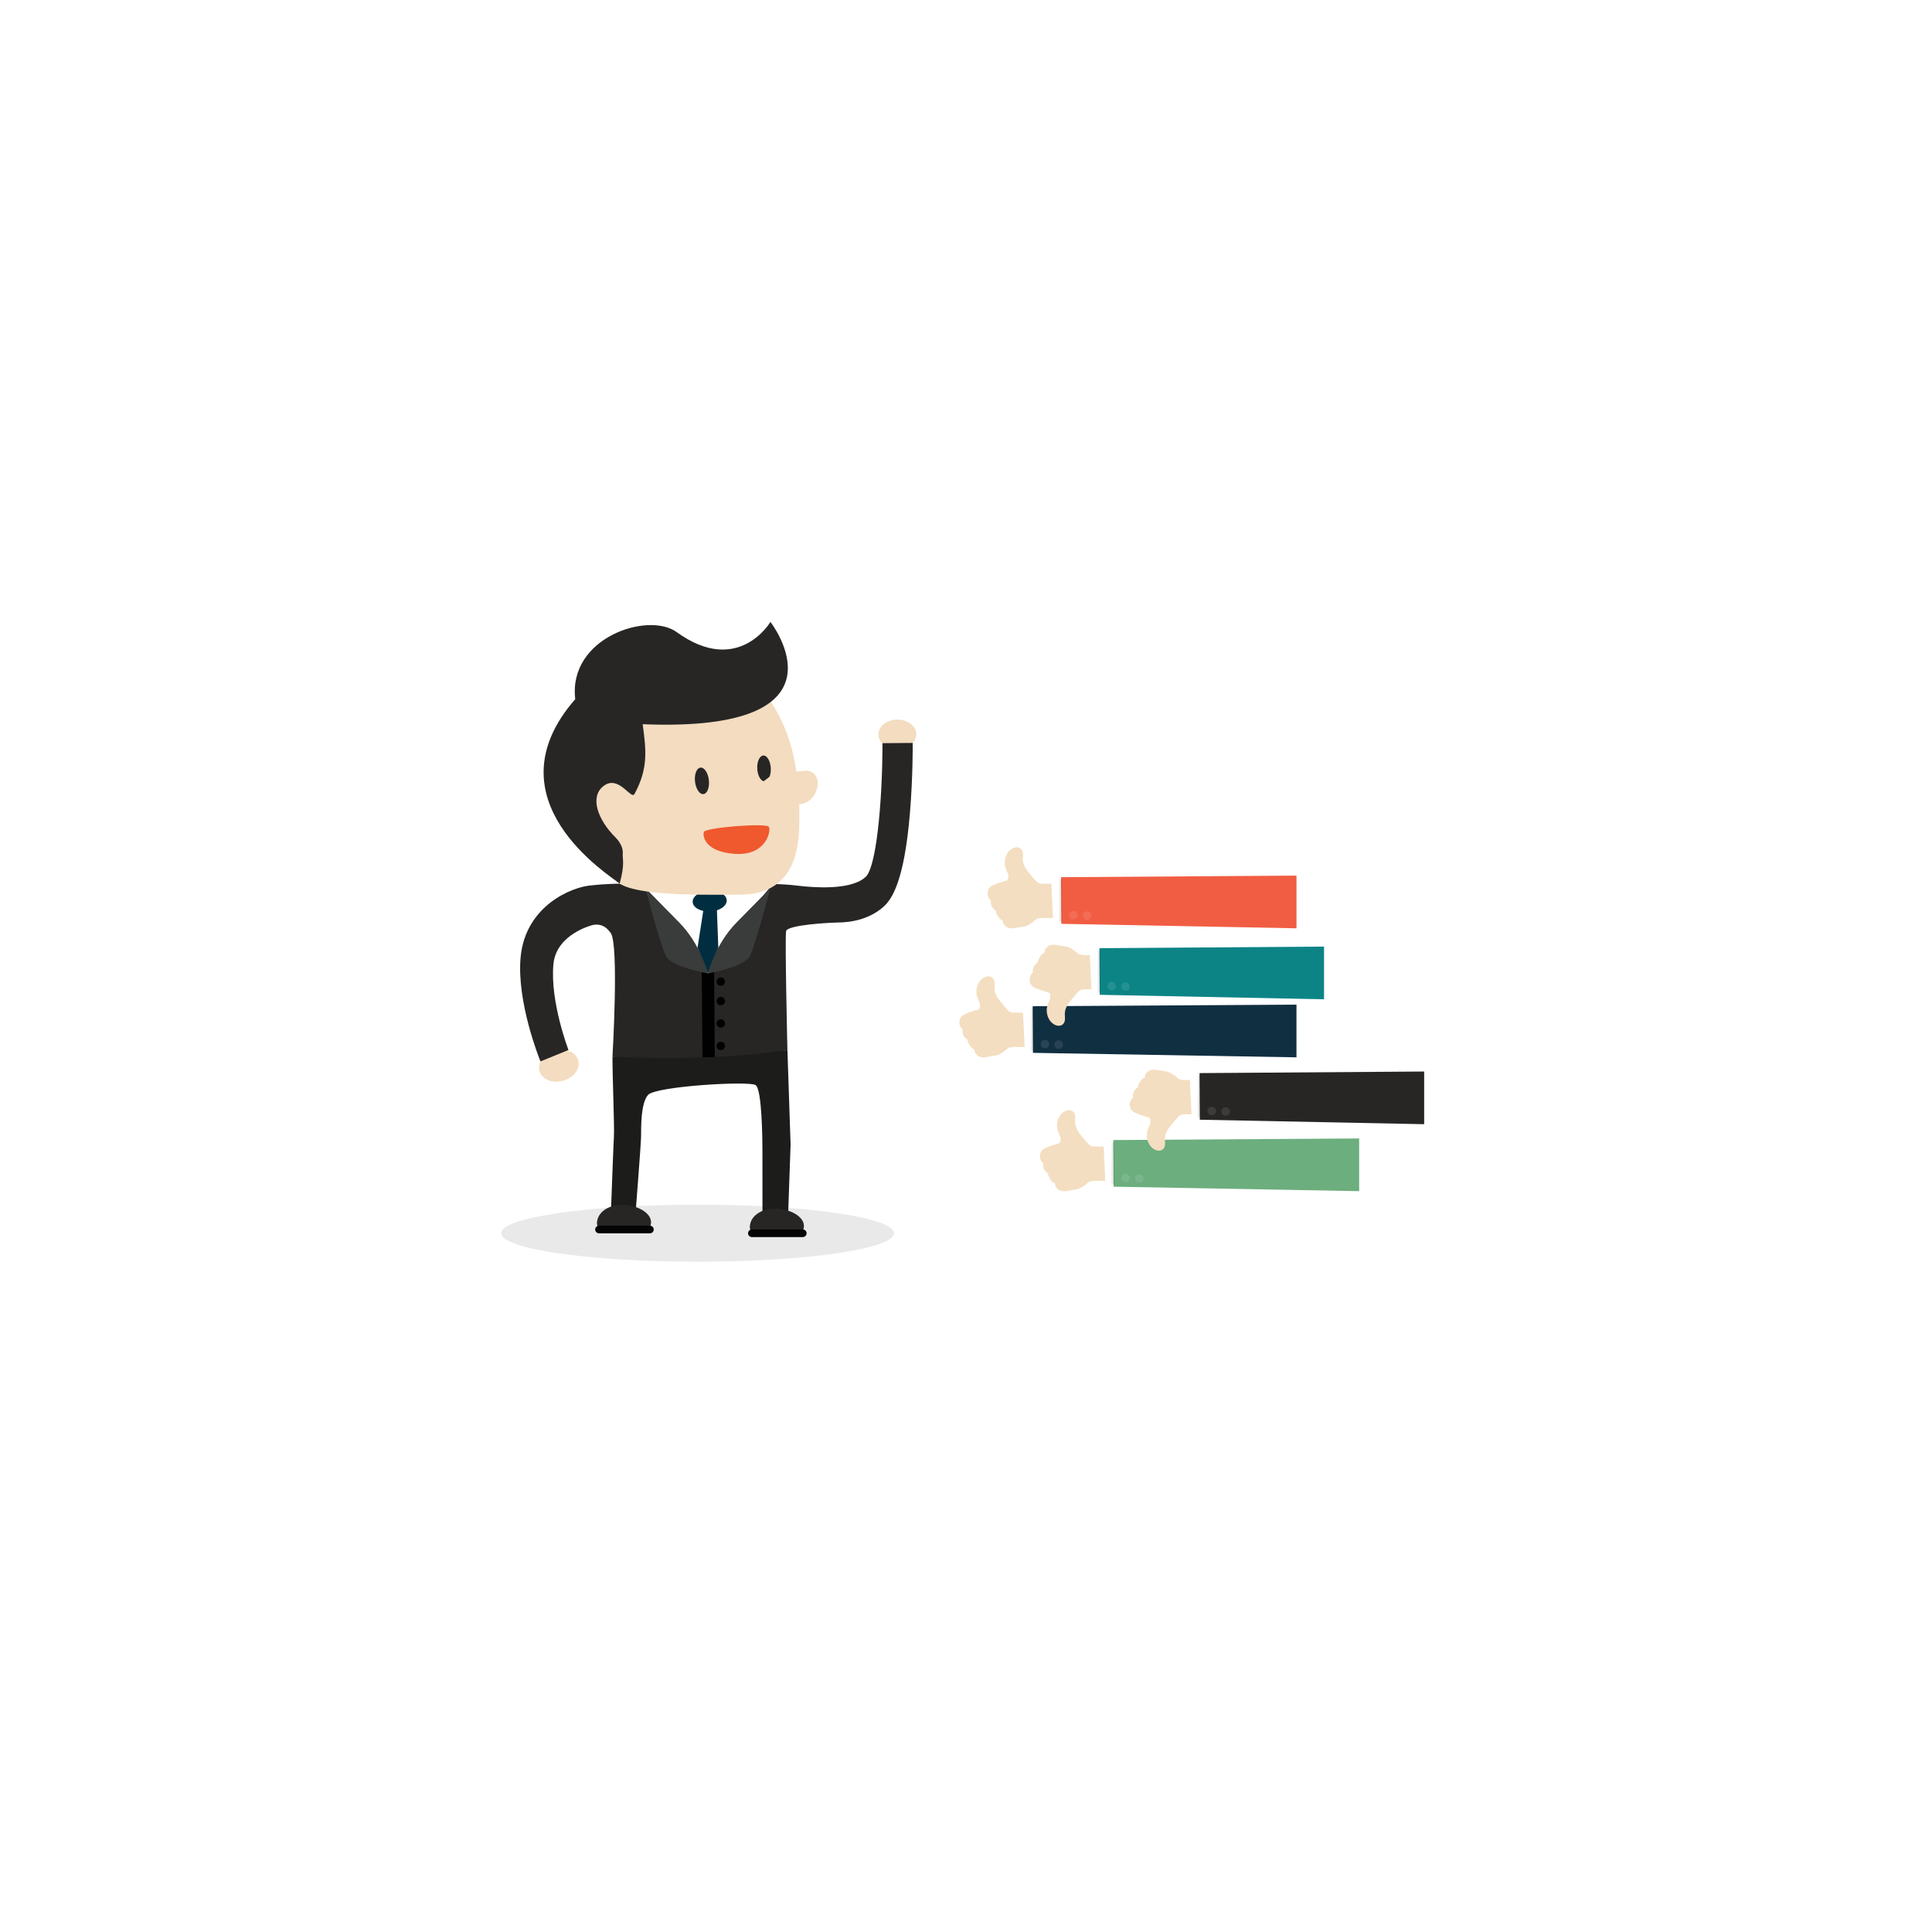 <svg xmlns="http://www.w3.org/2000/svg" xmlns:xlink="http://www.w3.org/1999/xlink" width="250" height="250" viewBox="0 0 250 250" enable-background="new 0 0 595.28 841.89"><defs><filter id="a" color-interpolation-filters="sRGB"><feColorMatrix values="0.21 0.72 0.072 0 0 0.21 0.72 0.072 0 0 0.21 0.72 0.072 0 0 0 0 0 1 0"/></filter></defs><g transform="translate(-67.779 -203.051)" filter="url(#a)"><g><g><path d="M202.69 351.827c.354-.324 1.656-.693 1.718-.707.575-.128.614-.23.616-.683 0-.298-.13-.436-.237-.728-.124-.336-.252-.683-.232-1.087.04-.72.356-1.347.85-1.677.197-.15.456-.24.703-.24.366 0 .64.19.75.525.08.226.067.446.053.678l-.008.177c-.014.32.026.583.123.833.184.5.552.963.853 1.312l.164.2c.23.278.468.568.738.8.133.1.274.137.457.175l1.093.012 1.933.02v4.428s-1.177 0-1.933-.006c-.27-.002-.468-.004-.505-.006-.12-.007-.238-.014-.345-.014h-.05c-.1.02-.203.03-.31.043-.094.01-.193.02-.296.04-.115.02-.235.13-.35.234-.067.06-.133.12-.198.164l-.196.137c-.2.14-.408.286-.644.388-.29.12-.61.16-.923.2-.15.018-.69.146-.94.146-.172 0-.322-.012-.46-.038-.497-.136-.814-.524-.814-.97-.253-.097-.48-.3-.622-.56-.128-.233-.31-.48-.263-.702-.48-.302-.774-.87-.64-1.355-.212-.14-.36-.375-.41-.66-.07-.402.058-.823.325-1.078z" fill="#f4dec1"/><g><path fill="#fff" d="M211.855 350.886l-1.29-.05.263 5.527 1.205-.067z"/><path fill="#6cae7e" d="M211.84 350.575l.035 6.032 31.78.58v-6.82z"/><g fill="#fff"><circle cx="213.425" cy="355.483" r=".552" opacity=".1"/><circle cx="215.214" cy="355.544" r=".552" opacity=".1"/></g></g><g><defs><path id="b" d="M211.98 350.892l-1.47-.044.106 5.532 1.417-.084z"/></defs><clipPath id="c"><use xlink:href="#b" overflow="visible" width="100%" height="100%"/></clipPath><path clip-path="url(#c)" opacity=".1" fill="#231f20" d="M211.647 350.57l-.042 6.04 11.07.902 3.665-6.718z"/></g></g><g><path d="M195.925 317.813c.354-.324 1.656-.693 1.718-.707.575-.128.614-.23.616-.683 0-.298-.13-.436-.238-.728-.124-.335-.252-.682-.232-1.086.04-.72.356-1.348.85-1.678.197-.15.456-.24.703-.24.366 0 .64.19.75.525.08.226.067.445.053.677l-.01.177c-.013.32.027.584.124.834.184.5.552.963.853 1.312l.164.2c.23.278.468.568.738.8.133.1.274.137.457.175.02.002.506.007 1.093.013l1.933.02v4.427s-1.177 0-1.933-.006c-.27 0-.468-.003-.504-.005-.12-.008-.237-.015-.344-.015h-.05c-.1.02-.203.03-.31.043-.094.01-.193.02-.296.04-.115.02-.235.13-.35.234-.067.06-.133.12-.198.164-.066.044-.13.09-.196.136-.2.14-.408.286-.644.388-.29.12-.61.16-.923.2-.153.018-.69.146-.942.146-.17 0-.32-.013-.46-.04-.496-.135-.813-.523-.813-.97-.252-.096-.478-.3-.62-.56-.13-.232-.31-.48-.264-.7-.48-.303-.773-.87-.64-1.356-.21-.14-.358-.375-.41-.66-.07-.4.058-.822.325-1.077z" fill="#f4dec1"/><g><path fill="#fff" d="M205.09 316.873l-1.29-.05.262 5.526 1.205-.067z"/><path fill="#f15d43" d="M205.075 316.56l.035 6.033 30.432.58v-6.818z"/><g fill="#fff"><circle cx="206.659" cy="321.47" r=".552" opacity=".1"/><circle cx="208.448" cy="321.531" r=".552" opacity=".1"/></g></g><g><defs><path id="d" d="M205.215 316.878l-1.472-.043.107 5.532 1.417-.084z"/></defs><clipPath id="e"><use xlink:href="#d" overflow="visible" width="100%" height="100%"/></clipPath><path clip-path="url(#e)" opacity=".1" fill="#231f20" d="M204.88 316.557l-.04 6.038 11.07.904 3.665-6.72z"/></g></g><g><path d="M192.257 334.51c.354-.325 1.655-.694 1.718-.708.575-.128.614-.23.616-.683.002-.3-.128-.437-.236-.73-.124-.334-.252-.68-.232-1.086.04-.72.356-1.347.85-1.677.197-.15.456-.24.703-.24.366 0 .64.19.75.525.08.226.067.445.053.677l-.01.176c-.013.32.027.583.124.833.184.497.552.962.853 1.31l.164.2c.23.28.467.57.737.8.133.1.274.138.457.176l1.093.012 1.933.02v4.428s-1.177 0-1.933-.006c-.27 0-.468-.003-.504-.005-.12-.007-.238-.014-.345-.014h-.05c-.1.022-.203.032-.31.044-.094.01-.193.02-.296.04-.115.02-.235.13-.35.234-.067.06-.133.12-.198.164-.066.044-.13.09-.196.136-.2.14-.408.286-.644.388-.29.12-.612.16-.923.198-.15.02-.688.147-.94.147-.17 0-.32-.012-.46-.038-.496-.136-.813-.524-.813-.97-.253-.097-.478-.3-.62-.56-.13-.233-.31-.48-.264-.702-.48-.302-.774-.87-.64-1.356-.212-.14-.36-.375-.41-.66-.07-.4.058-.82.324-1.075z" fill="#f4dec1"/><g><path fill="#fff" d="M201.422 333.57l-1.29-.05.263 5.525 1.206-.066z"/><path fill="#102f41" d="M201.408 333.257l.034 6.032 34.1.58v-6.82z"/><g fill="#fff"><circle cx="202.992" cy="338.166" r=".552" opacity=".1"/><circle cx="204.781" cy="338.226" r=".553" opacity=".1"/></g></g><g><defs><path id="f" d="M201.548 333.574l-1.472-.043.107 5.532 1.418-.083z"/></defs><clipPath id="g"><use xlink:href="#f" overflow="visible" width="100%" height="100%"/></clipPath><path clip-path="url(#g)" opacity=".1" fill="#231f20" d="M201.214 333.253l-.042 6.038 11.07.905 3.666-6.718z"/></g></g><g><path d="M214.314 346.823c.354.324 1.655.693 1.718.707.575.128.614.23.616.683 0 .298-.13.436-.237.728-.123.336-.25.683-.23 1.088.038.72.355 1.347.85 1.677.196.15.455.24.702.24.366 0 .64-.19.75-.525.08-.226.067-.445.053-.677l-.01-.177c-.013-.32.027-.583.124-.833.183-.5.55-.963.852-1.312l.164-.198c.23-.28.468-.57.738-.8.133-.1.274-.138.457-.176l1.094-.012 1.933-.02v-4.427s-1.177 0-1.933.005c-.27 0-.468.003-.505.005-.122.007-.24.013-.346.013h-.05c-.1-.02-.203-.03-.31-.043-.094-.01-.193-.02-.296-.04-.115-.02-.235-.13-.35-.234-.067-.06-.133-.12-.198-.164l-.196-.137c-.2-.14-.408-.286-.644-.388-.29-.12-.61-.16-.923-.198-.15-.02-.69-.147-.94-.147-.172 0-.322.013-.46.04-.497.135-.814.523-.814.97-.252.096-.478.3-.62.56-.13.232-.31.48-.264.7-.48.303-.775.87-.642 1.357-.21.14-.358.375-.41.66-.068.4.06.82.326 1.076z" fill="#f4dec1"/><g><path fill="#fff" d="M223.015 342.22l-1.29-.048.263 5.526 1.205-.066z"/><path fill="#272625" d="M223 341.91l.035 6.032 29.03.58v-6.818z"/><g fill="#fff"><circle cx="224.585" cy="346.819" r=".552" opacity=".1"/><circle cx="226.374" cy="346.88" r=".552" opacity=".1"/></g></g><g><defs><path id="h" d="M223.14 342.227l-1.47-.043.106 5.532 1.417-.084z"/></defs><clipPath id="i"><use xlink:href="#h" overflow="visible" width="100%" height="100%"/></clipPath><path clip-path="url(#i)" opacity=".1" fill="#231f20" d="M222.807 341.906l-.042 6.038 11.07.904 3.665-6.718z"/></g></g><g><path d="M201.358 330.66c.354.324 1.655.693 1.718.707.575.128.614.23.616.683 0 .298-.13.436-.237.728-.124.335-.252.682-.232 1.086.04.72.356 1.347.85 1.677.197.152.456.242.703.242.366 0 .64-.192.75-.526.08-.226.067-.445.052-.677l-.01-.178c-.013-.32.027-.583.124-.833.184-.5.552-.964.853-1.313l.164-.2c.23-.278.467-.568.737-.8.133-.1.274-.137.457-.175l1.093-.012 1.933-.02v-4.427s-1.177 0-1.933.006c-.27 0-.468.002-.504.004-.12.007-.238.014-.345.014h-.05c-.1-.02-.203-.03-.31-.043-.094-.01-.193-.02-.296-.04-.115-.02-.235-.13-.35-.234-.067-.06-.133-.12-.198-.163-.066-.044-.13-.09-.196-.136-.2-.14-.408-.285-.644-.386-.29-.12-.61-.16-.923-.2-.15-.018-.688-.146-.94-.146-.17 0-.32.013-.46.04-.496.135-.813.523-.813.97-.252.096-.478.3-.62.56-.13.232-.31.48-.264.7-.48.303-.774.87-.64 1.356-.212.14-.36.376-.41.66-.07.4.058.82.325 1.076z" fill="#f4dec1"/><g><path fill="#fff" d="M210.06 326.06l-1.29-.05.263 5.526 1.205-.067z"/><path fill="#0c8486" d="M210.045 325.747l.035 6.032 29.03.58v-6.82z"/><g fill="#fff"><circle cx="211.629" cy="330.656" r=".552" opacity=".1"/><circle cx="213.419" cy="330.717" r=".552" opacity=".1"/></g></g><g><defs><path id="j" d="M210.185 326.065l-1.472-.044.107 5.533 1.418-.084z"/></defs><clipPath id="k"><use xlink:href="#j" overflow="visible" width="100%" height="100%"/></clipPath><path clip-path="url(#k)" opacity=".1" fill="#231f20" d="M209.85 325.743l-.04 6.04 11.07.902 3.665-6.718z"/></g></g></g><path d="M227.05 287.363c0 9.82-7.96 17.78-17.78 17.78-5.25 0-9.97-2.276-13.225-5.896-.785-.873-4.404-.313-5.006-1.328-.602-1.017 1.815-3.608 1.423-4.74-.63-1.823-.973-3.78-.973-5.817 0-9.82 7.96-17.78 17.78-17.78s17.78 7.96 17.78 17.78z" fill="#fff"/><ellipse cx="158.037" cy="362.627" rx="25.418" ry="3.69" opacity=".1" fill="#231f20"/><g><ellipse transform="matrix(.965 -.263 .263 .965 -84.771 48.902)" cx="140.128" cy="340.835" rx="2.602" ry="2.023" fill="#f3dcc0"/><ellipse transform="matrix(1 -.006 .006 1 -1.806 1.122)" cx="183.914" cy="298.055" rx="2.448" ry="1.904" fill="#f3dcc0"/><path d="M185.883 299.186l-3.913.03c0 .043.028 4.218-.34 8.664-.67 8.113-1.786 8.598-1.934 8.726-1.973 1.7-6.836 1.256-8.364 1.086-1.432-.19-3.7-.337-6.35-.24-1.463.053-3.927.824-6.28.81-2.674-.017-7.3-.865-8.24-.88-2.55-.037-4.718.07-6.085.227-2.556.155-8.6 2.63-9.228 9.282-.547 5.786 2.44 13.194 2.568 13.507l3.624-1.478c-.028-.068-2.404-6.286-1.95-11.11.372-3.93 5.078-5.06 5.135-5.077.787-.122 1.568.013 2.29 1.062 1.07 1.554.217 15.997.217 15.997s5.373 1.024 11.638.717c6.265-.306 11-1.59 11-1.59s-.343-14.562-.168-15.382c.175-.82 5.744-1.077 5.75-1.078l.782-.032c1.976 0 4.216-.443 6.01-1.99 1.143-.985 2.75-3.33 3.485-12.263.383-4.618.354-8.813.353-8.99z" fill="#272625"/><path d="M147.034 339.782c0 3.026.263 8.99.186 10.324-.077 1.334-.384 9.735-.384 9.735l3.173.325s.706-8.92.724-10.06c.018-1.137-.07-4.26.907-5.378.978-1.117 13.102-1.84 13.924-1.262.822.58.874 7.104.874 8.48l.004 9.346h3.283l.357-10.144-.41-12.226s-9.26 1.57-22.638.862z" fill="#1c1c1b"/><g><path d="M148.6 362.393c-1.906.06-4.104.2-3.465-1.677.36-1.062 1.714-1.893 3.615-1.73 1.9.16 3.365 1.2 3.27 2.317-.095 1.117-.987 1.01-3.42 1.09z" fill="#272625"/><path d="M152.37 362.153c-.002.274-.226.493-.5.49l-6.584-.002c-.273-.002-.492-.226-.49-.5.003-.274.227-.493.5-.49l6.585.002c.274.003.493.227.49.5z" fill="#050505"/></g><g><path d="M168.384 362.88c-1.907.062-4.105.202-3.466-1.676.36-1.062 1.714-1.893 3.615-1.73 1.9.16 3.365 1.2 3.27 2.317-.096 1.118-.987 1.013-3.42 1.09z" fill="#272625"/><path d="M172.153 362.64c-.003.275-.227.494-.5.49h-6.585c-.273-.004-.492-.228-.49-.502.004-.274.228-.493.502-.49l6.584.002c.273.004.492.228.49.5z" fill="#050505"/></g><path stroke-miterlimit="10" fill="none" stroke="#010101" stroke-width="1.597" d="M159.38 328.357l.096 11.49"/><circle cx="161.048" cy="332.59" r=".543" fill="#010101"/><circle cx="161.048" cy="330.074" r=".543" fill="#010101"/><circle cx="161.048" cy="335.482" r=".543" fill="#010101"/><circle cx="161.048" cy="338.398" r=".543" fill="#010101"/><path d="M151.39 318.172c2.47 1.968 7.99 10.84 7.99 10.84s5.8-8.542 7.886-10.945c-.928 0-13.557.105-15.876.105z" fill="#fff"/><g><g><ellipse transform="matrix(.999 -.052 .052 .999 -16.377 8.715)" cx="159.534" cy="319.552" rx="2.205" ry="1.346" fill="#002e40"/></g></g><path fill="#002e40" d="M159.38 329.012l1.348-3.328-.21-5.697h-1.595l-.886 5.706z"/><path d="M167.473 317.963s-1.93 7.372-2.668 8.804c-.738 1.432-5.425 2.244-5.425 2.244s.94-3.778 3.7-6.58c2.757-2.805 4.393-4.467 4.393-4.467z" fill="#3a3b3b"/><path d="M151.287 317.963s1.93 7.372 2.668 8.804c.738 1.432 5.425 2.244 5.425 2.244s-.94-3.778-3.7-6.58l-4.393-4.467z" fill="#3a3b3b"/><g><path d="M147.385 316.868c1.428 2.06 9.783 1.996 16.195 1.954 7.715-.05 7.63-7.16 7.636-10.156.024-11.09-3.66-14.49-5.485-17.534-1.825-3.045-14.36-.72-16.9 2.482-2.54 3.2-3.985 6.484-4.634 11.344-.65 4.862 1.62 9.646 3.19 11.91z" fill="#f3dcc0"/><path d="M150.938 296.762c27.784 1.135 16.535-13.232 16.535-13.232s-4.166 7.08-12.137 1.312c-3.71-2.685-14.07.73-13.12 8.68-11.408 13.06 4.52 22.825 5.745 23.87.718-2.634.337-3.108.402-3.99.064-.858-.688-1.74-.908-1.956-2.337-2.3-3.397-5.284-1.588-6.68 1.98-1.527 3.57 1.845 4.016 1.022 1.797-3.313 1.512-5.665 1.056-9.026z" fill="#272625"/><g fill="#272625"><ellipse transform="matrix(.999 -.055 .055 .999 -16.266 9.541)" cx="166.443" cy="302.4" rx=".875" ry="1.673"/><ellipse transform="matrix(.994 -.112 .112 .994 -32.959 19.594)" cx="158.464" cy="304.071" rx=".901" ry="1.724"/></g><path d="M158.85 310.757c-.134.392.027 2.483 3.942 2.78 4.142.316 4.79-2.987 4.476-3.504-.313-.517-8.575.108-8.418.724" fill="#f0582e"/><path d="M161.356 308.177s7.603-.56 10.135-1.087c2.534-.525 2.91-4.514.374-4.295-2.536.22-4.186.524-4.186.524l-6.322 4.857z" fill="#f3dcc0"/></g></g><path fill="none" d="M127.612 261.03h115.943V376.97H127.612z"/></g></svg>